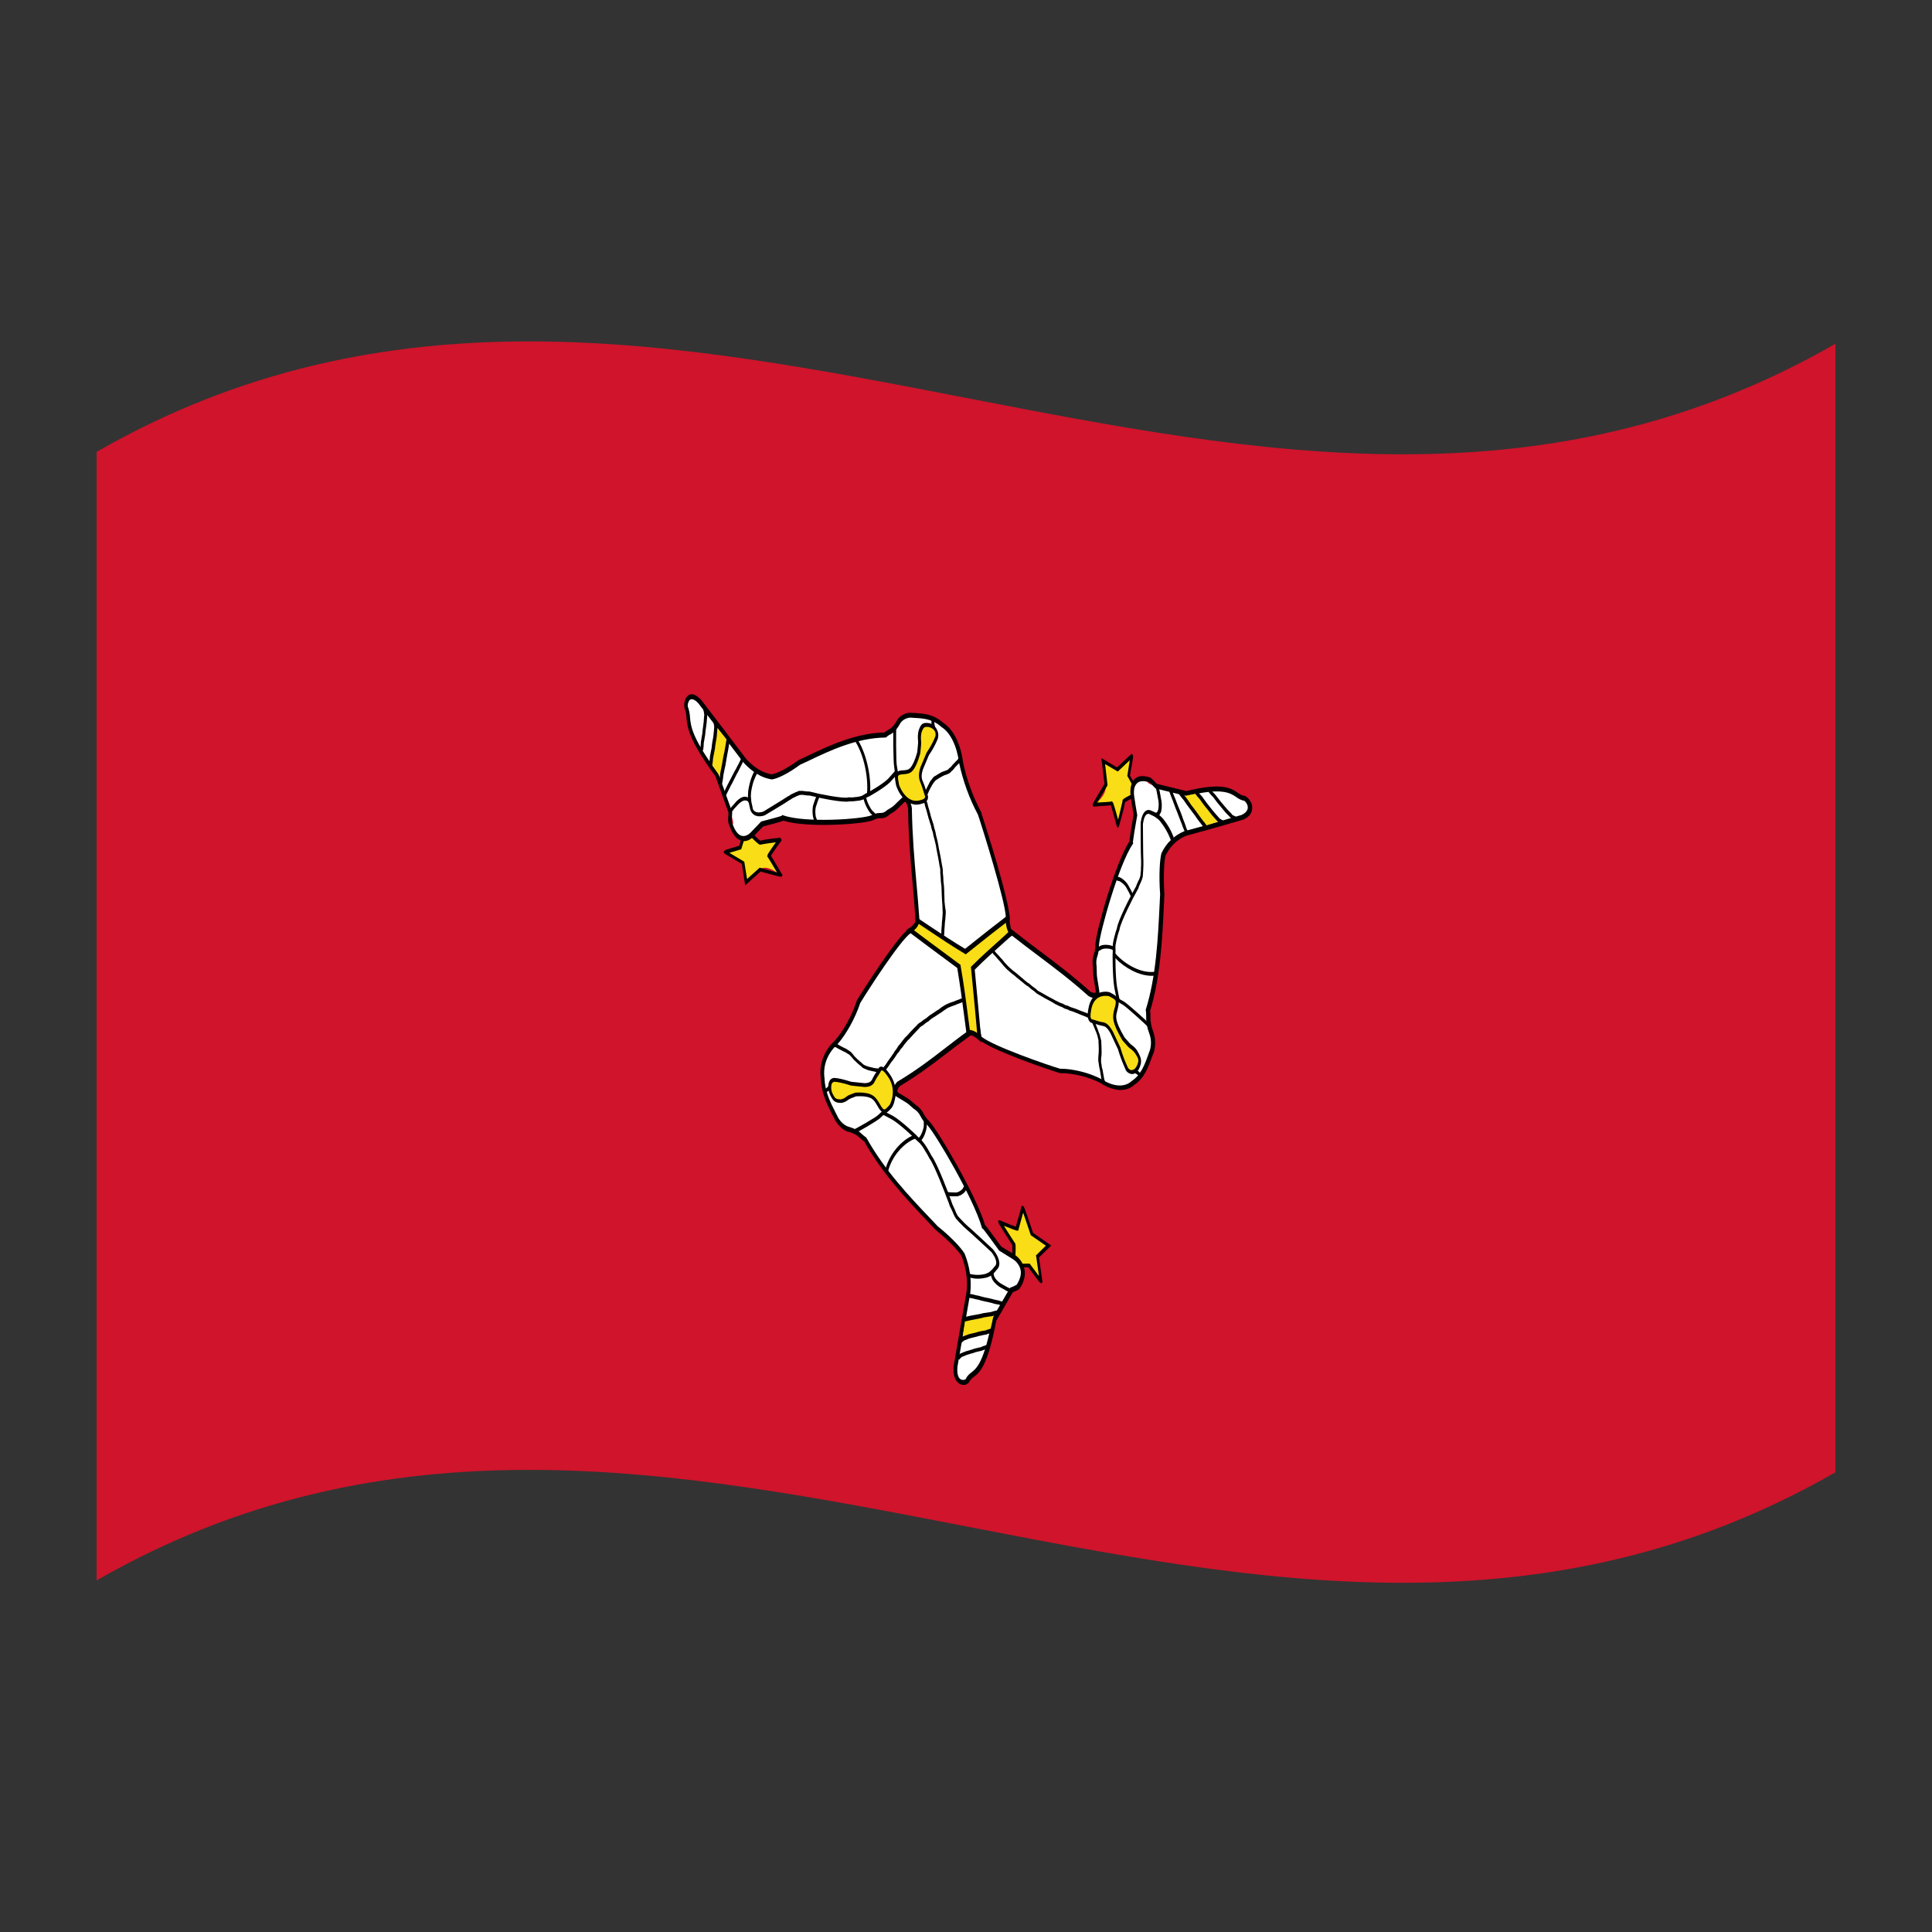 <?xml version="1.0" encoding="utf-8"?>
<!-- Generator: Adobe Illustrator 24.2.0, SVG Export Plug-In . SVG Version: 6.00 Build 0)  -->
<svg version="1.1" id="Layer_1" xmlns="http://www.w3.org/2000/svg" xmlns:xlink="http://www.w3.org/1999/xlink" x="0px" y="0px"
	 viewBox="0 0 1260 1260" style="enable-background:new 0 0 1260 1260;" xml:space="preserve">
<rect x="0" y="0" width="1260" height="1260" fill="#333333" stroke="none"/>
<style type="text/css">
	.st0{fill:#CF142B;}
	.st1{fill:#F9DD16;}
	.st2{fill:#FFFFFF;}
</style>
<g>
	<path class="st0" d="M63,294.7v736c378-217.1,756,146.6,1134-70.5v-736C819,441.3,441,77.7,63,294.7z"/>
	<path class="st1" d="M501.6,558.1c-0.3-0.3,6.8-10.2,6.9-10.4s-12.9,1.7-13,1.9c-0.1,0.2-5.1-4.4-5.5-5.1l0,0
		c-0.5,0.1-4.4-1.4-4.4-1.4l-3,9.6c0,0-9.9,2.9-9.8,3c0.1,0.1,11.6,6.9,11.6,7c0.7,4.2,1.4,8.4,2,12.6c3-2.7,6.1-5.5,9.1-8.2
		c4.5-4.1,13.7,3.7,13.6,3.6C509.1,570.7,501.9,558.4,501.6,558.1z"/>
	<path d="M507.2,565.4c-2.6-4.4-3.8-6.4-4.4-7.3c1-1.7,4.1-6.1,5.4-7.9c0.5-0.6,0.9-1.2,1.3-1.8l0.2-0.6c-0.2-0.4-0.4-0.9-0.6-1.3
		l-0.5-0.1c-0.1,0-9.6,0.9-12.8,1.9c-0.8-0.6-4.4-4-4.9-4.6l-0.3-0.6l-0.6,0.1c-1.4-0.3-2.7-0.8-4-1.3l-0.8-0.3
		c-1,3.3-2.1,6.7-3.1,10c-9.9,2.9-9.9,2.9-10,3.9l-0.1,0.8l0.6,0.4c0.1,0.1,0.2,0.2,11.2,6.7l2.2,14l10-9c7.8,2.1,11.3,3.1,12.8,3.3
		l0,0l0,0c1.2,0.2,1.2-0.1,1.3-0.5l0.2-0.9l-0.6-0.5C509.5,569.3,508.3,567.3,507.2,565.4z M495.8,566l-0.4-0.1
		c-2.7,2.4-5.5,4.9-8.2,7.4c-0.6-3.8-1.2-7.6-1.8-11.3l-0.5-0.3c-2.9-1.7-6.7-4-9.2-5.5c2.1-0.6,5.2-1.6,7.3-2.2l0.4-0.1
		c0.9-3.1,1.9-6.2,2.8-9.2c1.1,0.5,2.3,0.8,3.5,1.1c1.3,1.3,5.1,5.1,5.9,5.1h0.5l0-0.1c1.4-0.3,6.7-1.1,9.9-1.5
		c-5.6,8-5.6,8.2-5.5,9l-0.1,0.5l0.4,0.3c0.4,0.5,3,4.9,4.7,7.8c0.5,0.9,1,1.6,1.3,2.2L495.8,566z"/>
	<path class="st2" d="M626.8,497.3c-1.4-11.1-5.9-20.5-12.2-24.6c-7.3-6.4-14.4-5.8-21.2-6.3c-3.5,0.3-6.5,2.3-7.8,5.2
		c-3.7,6.2-5.7,5.3-8.3,7.7c-21,0.3-40.9,10.9-56,18c-8,5.9-14.8,9-17.9,9.4c-8.5-1.3-14.7-7.4-17.7-10.6
		c-9.7-12.8-19.3-25.5-29-38.1c-8.4-9.1-10.4,2.4-8.8,4.3c2.8,8.2-3.3,12.1,19.7,43.1c2.9,8.1,5.8,16.2,8.7,24.4
		c4.4,12.2-0.5,6.3-0.1,6.6c4.2,13.6,10.9,11.3,14,8.1l6.8-7.1c0,0,13.5-3.5,13.7-3.9c14.5,5,51.9,2.4,58.1-0.2
		c5.6-3,5.9,0.5,10.7-3.7c4-2.7,1.8-0.4,9.3-7.8c2.3-2.1,4.1,2.4,4.5,5.3c0.4,27.5,3,45.5,4.9,73.2c10.6,9,21.1,18.1,31.7,27.1
		l27.3-28.6c0-10.4-15.8-60.5-18.4-68.2C633.4,520,629.3,508.8,626.8,497.3z"/>
	<path d="M640,529.9c-5.5-10.4-9.5-21.3-11.9-32.6c-1.5-12-6.4-21.7-12.8-25.8c-6.6-5.8-12.9-6.2-19-6.5c-1,0-1.9-0.1-3.1-0.2
		c-3.8,0.4-7.1,2.6-8.6,5.7c-2.3,3.8-3.8,4.7-5.4,5.6c-0.9,0.4-1.7,1-2.4,1.6c-18.6,0.4-36.2,8.6-50.4,15.4l-5.7,2.7
		c-7.8,5.7-14.4,8.8-17.4,9.2c-5.8-0.9-11.4-4.3-16.7-10.1c-9.7-12.8-19.4-25.6-29.1-38.2c-5.8-6.4-8.9-3.4-9.9-1.8
		c-1.5,2.3-1.8,6.3-0.7,8.2c0.5,1.6,0.7,3.2,0.8,4.9c0.6,6.2,1.3,14.4,18.9,38.2c2.8,7.9,5.6,15.8,8.5,23.7
		c-0.4,5.3-0.2,6.7,0.2,7.4c1.9,5.8,4.3,9.4,7.4,10.7c4.1,1.8,7.5-1.2,8.4-2.2c2.2-2.3,4.4-4.6,6.6-6.8c8.8-2.3,12-3.2,13.3-3.8
		c14.8,4.9,52.1,2.4,58.5-0.3c1.4-0.9,3.1-1.3,4.9-1.3c1.6,0,3.2,0,5.9-2.5c1-0.7,1.6-1,2.1-1.3c1.5-0.9,1.8-1.1,7.3-6.6
		c0.5-0.4,0.7-0.3,0.8-0.2c0.6,0.4,1.4,2.3,1.7,4.1c0.3,18.3,1.5,32.7,2.9,47.9c0.7,7.9,1.4,16,2,25.2c0,0.3,0,0.6,0.1,0.9
		c11,9.4,22,18.9,33,28.3c9.4-9.9,18.9-19.7,28.3-29.6v-0.7c0-11.1-16.2-62.1-18.5-68.9C640.1,530.1,640,530,640,529.9z
		 M629.8,625.5c-10.1-8.7-20.2-17.3-30.2-26c-0.6-8.9-1.3-16.8-2-24.4c-1.3-15.2-2.6-29.5-2.9-47.8c0-0.1,0-0.2,0-0.3
		c-0.3-2-1.3-5.7-3.3-7c-1-0.7-2.4-0.5-3.2,0.3c0,0,0,0-0.1,0.1c-5.5,5.4-5.6,5.5-6.9,6.3c-0.5,0.3-1.1,0.7-2.3,1.4
		c-2.3,2-3.4,2.1-4.9,2.1c-2,0-4,0.5-5.6,1.5c-6.2,2.6-43.1,5.1-57.4,0.1l-0.9-0.3c-0.1,0.2-0.2,0.4-0.2,0.5
		c-1.4,0.6-7.6,2.2-13.2,3.7l-0.3,0.1l-7,7.3c-0.7,0.7-3.3,3-6.3,1.8c-2.3-1-4.3-4-5.8-9l0-0.2c-0.1-0.9,0.1-3.5,0.2-5.7v-0.4
		c-3-8.3-5.9-16.5-8.9-24.8l-0.3-0.5c-17.1-23.1-17.8-30.8-18.3-36.5c-0.1-2.1-0.5-4.1-1.1-6.1l-0.1-0.3l-0.2-0.2
		c-0.3-1.5,0.1-3.1,1-4.5c1.8-1.9,4.7,0.6,6.1,2.3c9.7,12.6,19.4,25.4,29.1,38.2c6,6.5,12,10.1,18.4,11.1h0.3
		c3.2-0.4,10.2-3.5,18.2-9.5c1.8-0.8,3.6-1.7,5.6-2.6c14.1-6.8,31.7-15,50.1-15.2h0.4l0.3-0.3c0.7-0.6,1.4-1.2,2.3-1.6
		c1.7-0.9,3.6-2,6.2-6.4c1.2-2.6,3.8-4.4,6.9-4.7c1,0.1,2,0.1,2.9,0.2c5.7,0.3,11.7,0.6,17.7,6c5.8,3.7,10,12.4,11.4,23.3
		c2.5,11.7,6.6,23.1,12.3,33.8c3.3,9.8,17.6,55.7,18.2,66.7C647.3,607.2,638.6,616.4,629.8,625.5z"/>
	<path class="st1" d="M464.5,498.9c0,0.1,5,7.3,5,7.3s5.5-22.6,5.2-22.9c-2.2-2.8-4.5-5.6-6.7-8.4
		C466.8,482.9,465.6,490.9,464.5,498.9z"/>
	<path d="M467.2,470.1l-1.9,0.9c0.2,1.1,0.4,2.1,0.5,3.2c-0.1,0.5-0.1,1.3-0.2,2.3c-0.2,1.9-0.4,4.5-0.7,5.6c-0.4,2.1-0.7,4-0.8,5.7
		c-0.2,0.9-0.3,1.6-0.5,2.4c-0.2,1-0.3,1.9-0.6,3.1l0,0.3c-0.1,1.7-0.3,3.5-0.7,5.2l2.1,0.9c0.3-1.8,0.6-3.6,0.7-5.4
		c0.3-1.2,0.4-2.1,0.6-3.1c0.1-0.7,0.3-1.5,0.5-2.5c0.2-1.7,0.4-3.5,0.8-5.5c0.4-2,0.6-4,0.7-6c0.1-1,0.2-1.8,0.2-2.3v-0.2v-0.2
		C467.8,473,467.6,471.6,467.2,470.1z"/>
	<path d="M473.7,482.9c-0.4,2.3-1.2,7.7-1.7,9.3c-0.5,2.4-0.8,4.4-1.1,6.2c-0.2,1-0.4,1.8-0.5,2.6c-0.2,1.1-0.4,2.1-0.7,3.4l0,0.2
		c-0.2,1.9-0.5,3.8-0.9,5.7l2.1,1c0.4-1.8,0.7-3.8,0.9-6c0.3-1.3,0.5-2.3,0.7-3.4c0.2-0.8,0.3-1.6,0.6-2.7c0.3-1.9,0.6-3.9,1-6
		c0.4-1.7,1.3-7,1.7-9.6c0-0.3,0.1-0.6,0.1-0.9l-2.1-0.8L473.7,482.9z"/>
	<path d="M557.9,483.7c6.9,11.2,8.5,27.2,7.4,34.8l1.9,0.8c1.4-9.7-1.2-26.2-7.9-37L557.9,483.7z"/>
	<path d="M533.1,518.3c-0.2,0.2-0.4,0.5-0.6,0.8c-0.6,1.4-1.4,3.6-1.8,4.9c-1.3,3-0.8,8.7,0.1,10.6c0.2,0.5,0.3,1.1,0.4,1.6
		c0.1,0.4,0.2,1.2,0.9,1.4h0.1c0.5,0.1,0.7-0.3,0.9-0.7l0,0l0-0.1c0,0,0-0.1,0.1-0.1l0,0l-1-0.9l0.1-0.6c0.3,0.1,0.6,0.4,0.7,0.7
		c-0.1-0.7-0.3-1.4-0.5-2.1l-0.2-0.4c-0.5-0.8-1-5.6,0.1-8.1c0.4-1.4,1.2-3.5,1.7-4.8c0.1-0.1,0.1-0.2,0.2-0.3
		c0.2-0.2,0.4-0.5,0.6-0.8l-1.7-1.4C533.3,518.1,533.2,518.2,533.1,518.3z"/>
	<path d="M483.9,494.6c-0.4,0-0.5,0-0.8,0.6l0,0c-0.1,0.3-0.3,0.6-0.5,1.1c-0.3,0.8-0.7,1.5-1.1,2.2s-0.7,1.3-1,1.9
		c-0.3,0.6-0.6,1.3-1,1.9c-0.4,0.7-0.8,1.3-1.1,2c-0.4,0.7-0.8,1.5-1.2,2.3s-0.7,1.5-1.2,2.3c-0.4,0.8-0.7,1.3-1,2
		c-0.5,0.8-0.9,1.7-1.3,2.6l-0.6,1.1L473,515c-0.4,0.7-0.8,1.4-1.1,2.2l1.6,1.4c0.4-0.8,0.8-1.6,1.2-2.4c0.2-0.4,0.4-0.7,0.6-1.2
		l0,0c0,0,0,0,0,0c0.4-0.8,0.8-1.6,1.2-2.4c0.4-0.7,0.7-1.3,1.1-2s0.8-1.6,1.2-2.4c0.4-0.8,0.7-1.5,1.1-2.2c0.3-0.6,0.6-1.3,1-1.9
		c0.4-0.7,0.8-1.4,1.1-2.1c0.3-0.6,0.6-1.2,0.9-1.8c0.4-0.8,0.8-1.5,1.2-2.4c0.3-0.6,0.5-1.2,0.8-1.8c-0.2-0.4-0.4-0.9-0.6-1.3
		L483.9,494.6z M484.1,495.6l0.8,0.7L484.1,495.6z"/>
	<path d="M460.4,462.1l-1.7,0.9c0.3,1,0.5,2,0.6,3.1c0,0.5-0.1,1.2-0.2,2.1c-0.1,1.8-0.2,3.5-0.5,5.2c-0.3,2-0.5,3.8-0.6,5.3
		c-0.2,0.8-0.3,1.5-0.4,2.2c-0.1,0.9-0.3,1.8-0.5,2.8v0.3c-0.1,1.6-0.2,3.2-0.5,4.8l1.9,0.7c0.3-1.7,0.5-3.4,0.5-5.1
		c0.2-1.1,0.4-2,0.5-2.9c0.1-0.7,0.2-1.4,0.4-2.3c0.1-1.6,0.3-3.3,0.6-5.1c0.3-1.9,0.5-3.8,0.6-5.6c0.1-0.9,0.1-1.7,0.2-2.1v-0.1
		v-0.2C461,464.8,460.8,463.5,460.4,462.1z"/>
	<path d="M486.1,519.6c-0.2,0-0.4,0-0.5,0h-0.1h-0.1c-1.3,0.1-3.6,1.2-5.8,3.8c-0.7,0.9-1.5,1.8-2.3,2.6l-0.2,0.2
		c-0.2,0.5-0.6,0.9-1,1.2l-0.2,0.2l1.2,2l0.2-0.2c0.5-0.5,0.9-1,1.2-1.6c0.8-0.8,1.6-1.7,2.4-2.6c2-2.3,3.8-3.1,4.7-3.2
		c0.2,0,0.5,0.1,0.7,0.1c0.7,0,1.2,0,2.1,1.4l1.4-1.5C488.1,519.7,486.9,519.7,486.1,519.6z"/>
	<path d="M609.5,472.7c-0.1-0.9-0.2-1.5-0.2-1.8c0-0.3-0.1-1.3-0.8-1.6c-0.6-0.3-0.9,0.2-1.1,0.6l0,0l-0.1,0.2l-0.1,0.1l0,0l0.6,0.5
		l-0.4,0.1c0,0.8,0.1,1.6,0.3,2.3c0.2,0.7,0.3,1.3,0.4,1.9c0.2,0.8,0.3,1.6,0.6,2.5l1.7-0.6c-0.2-0.7-0.4-1.4-0.5-2.2
		C609.8,474,609.7,473.3,609.5,472.7z"/>
	<path d="M589.5,517.1l-0.5-0.9c-0.2-0.6-0.6-1.3-1-1.8c-0.3-0.3-0.5-0.7-0.6-1.2l-0.1-0.4c-0.3-0.6-0.4-1.2-0.6-1.9
		c-0.2-0.6-0.3-1.3-0.6-2c0-0.5-0.1-0.9-0.1-1.4c-0.1-0.7-0.2-1.3-0.2-2.2c-0.1-1.3-0.3-2.4-0.5-3.5c-0.1-0.8-0.2-1.5-0.4-2.4
		c-0.6-2.5-0.5-23-0.4-24.8l-0.9-0.3l-0.8-0.7c-0.5,1.1-0.2,23.9,0.3,26c0.1,0.8,0.2,1.6,0.3,2.4c0.2,1,0.3,2,0.4,3.1
		c0,0.8,0.1,1.6,0.2,2.4c0.1,0.5,0.1,1,0.1,1.5l0.1,0.5c0.2,0.6,0.4,1.2,0.5,1.8c0.2,0.8,0.4,1.6,0.7,2.3c0.2,0.8,0.6,1.6,1.1,2.3
		c0.3,0.3,0.5,0.7,0.6,1.1l0.8,1.4c0.7,1.1,1.5,2.4,2.1,3.2l1.2-1.6C590.9,519.4,590.1,518.1,589.5,517.1z"/>
	<path d="M569.1,528.9c-1.1-1-4-6.1-4.2-9.2l-1.9-0.2c0.2,3.9,3.5,9.9,5.2,11.4c0.6,0.5,1.2,1.1,1.7,1.6c0.4,0.5,0.9,1,1.4,1.4
		c0.2-0.7,0.4-1.5,0.6-2.2c-0.4-0.3-0.7-0.7-1-1C570.4,530.1,569.8,529.5,569.1,528.9z"/>
	<path d="M583.7,502.8c-0.1,0.1-0.5,0.6-1.3,1.5c-0.7,0.8-1.9,2.1-3.2,3.6c-3.6,3.6-13.4,9.2-14.5,9.6c-0.5,0.2-1,0.5-1.5,0.9
		c-0.6,0.4-1.2,0.7-1.9,0.9l-0.2,0c-0.9,0.3-1.8,0.4-2.7,0.5l-1,0.1c-1.2,0.2-2.4,0.2-3.7,0.1l-0.3,0c-3.1,1.2-21-2.6-22.2-3
		l-0.2-0.1c-1.1-0.2-2.1-0.4-3.1-0.7l-0.2,0h-0.2c-0.6,0-1.2,0-1.7-0.1c-0.4-0.1-0.8-0.1-1.1-0.1c-0.9-0.2-1.8-0.3-2.7-0.2
		c-0.3,0-0.6,0-0.9,0l-0.3,0.1c-0.4,0.2-0.8,0.4-1.2,0.5c-0.8,0.3-1.6,0.7-2.4,1.1c-0.8,0.3-1.5,0.7-2.2,1.2
		c-0.4,0.3-0.7,0.5-1.2,0.7l-0.2,0.1c-1,0.8-15,9.3-15.8,9.8c-1.3,0.5-4,1-5.6-0.2c-0.7-0.5-1.2-1.2-1.3-2c-0.1-0.8-0.3-1.6-0.5-2.4
		c-0.3-1-0.4-1.9-0.5-2.9c0-0.1,0-0.2,0-0.3c-0.2-1.3-0.3-2.6-0.1-3.9c0-0.3,0-0.7,0-0.8c1-6.6,2.6-9.7,3.4-11.3
		c0.2-0.4,0.3-0.6,0.4-0.9l0.6-1.4l-1.7-1.4c-0.2,0.5-0.4,1-0.6,1.4c-0.1,0.2-0.2,0.4-0.4,0.7c-0.8,1.6-2.5,5-3.6,12.3l0,1
		c-0.2,1.6-0.1,3.1,0.2,4.7c0.1,1.2,0.3,2.3,0.6,3.4c0.2,0.7,0.4,1.5,0.5,2.3c0.3,1.4,1.2,2.8,2.4,3.7c0.7,0.5,1.6,0.8,2.5,1
		c1.6,0.2,3.2,0,4.7-0.6c0.1-0.1,14.3-8.5,16.1-9.9c0.5-0.2,0.9-0.5,1.3-0.8c0.6-0.4,1.2-0.8,1.9-1l0.2-0.1c0.7-0.4,1.4-0.8,2.2-1
		c0.4-0.2,0.8-0.3,1.2-0.5c0.3,0,0.6,0,0.8,0c0.8-0.1,1.6,0,2.4,0.2c0.4,0,0.8,0.1,1.1,0.1c0.6,0.1,1.3,0.2,2,0.1
		c1,0.3,2.1,0.5,3.1,0.7c2,0.6,19,4.3,23,3.1c1.3,0.1,2.6,0,3.9-0.2l0.9-0.1c1-0.1,2-0.2,2.9-0.5c0.9-0.2,1.8-0.6,2.5-1.1
		c0.4-0.3,0.8-0.5,1.2-0.7c1.3-0.4,11.3-6.2,15.1-10c1.4-1.6,2.5-2.8,3.3-3.7c1.4-1.6,1.4-1.6,1.5-1.8l-1-0.8
		C584.1,503.4,583.9,503.1,583.7,502.8z"/>
	<path d="M626.5,494.3c-0.3-0.3-0.9-0.6-1.4,0.3c-0.1,0.2-0.3,0.5-0.7,1c-0.6,0.5-1.3,1.2-1.9,1.9c-0.3,0.4-0.7,0.7-1,1
		c-0.3,0.3-0.6,0.7-0.8,1c-0.3,0.5-0.8,1-1.3,1.3l-0.2,0.1l-0.2,0.2c-0.4,0.6-1.1,1.1-1.8,1.3c-0.2,0.1-0.4,0.2-0.5,0.2
		c-1.3,0.4-2.6,0.9-3.7,1.6c-0.8,0.4-1.6,0.9-2.3,1.4c-0.5,0.3-1.1,0.7-1.7,1l-0.3,0.3c-0.3,0.4-0.6,0.8-0.9,1.2
		c-0.7,0.8-1.3,1.6-1.7,2.5c-0.2,0.5-0.5,0.9-0.7,1.4c-0.5,0.9-1,1.9-1.5,3c-0.6,1.3-1.1,2.6-1.7,4l1.7,1.4l1.7-3.9
		c0.5-1.1,0.9-2,1.4-2.9c0.3-0.5,0.5-0.9,0.8-1.4c0.4-0.8,0.9-1.5,1.5-2.2c0.3-0.4,0.6-0.7,0.9-1.1c0.6-0.3,1.1-0.7,1.6-1
		c0.7-0.5,1.4-0.9,2.2-1.3c1.1-0.7,2.3-1.2,3.5-1.5c0.2-0.1,0.4-0.2,0.6-0.3c0.9-0.3,1.8-0.9,2.3-1.7c0.7-0.5,1.3-1.1,1.7-1.7
		c0.3-0.3,0.5-0.6,0.7-0.9c0.2-0.3,0.6-0.6,1-1c0.6-0.7,1.3-1.4,1.9-1.9l0.1-0.2c0.4-0.5,0.6-0.9,0.8-1.2l0,0v-0.1V496l-0.5-0.4
		l0.5,0.4C627.1,495.4,627,494.8,626.5,494.3z"/>
	<path d="M616,588c0-1.3-0.1-2.5-0.1-3.8c-0.1-1-0.1-2-0.1-3c0-2.1-0.2-4.2-0.5-6.3c0-1.9-0.2-3.9-0.4-5.8c0.1-1.4-0.1-2.8-0.4-4.2
		c0-0.1,0-0.2-0.1-0.3c-0.2-1.2-0.4-2.1-0.5-3c-0.2-0.9-0.3-2-0.6-3.4c-0.1-0.6-0.3-1.3-0.4-2c-0.2-1-0.4-2-0.6-2.9
		c-0.2-1.5-0.5-2.9-0.8-4.4c-0.2-0.7-0.3-1.4-0.5-2.2c-0.4-1.3-0.7-2.6-0.9-4c-0.1-0.4-0.2-0.7-0.3-1.1c-0.4-1.1-0.7-2.3-0.9-3.5
		l-0.1-0.4c-0.3-0.9-0.7-2.1-1.1-3.4l-0.4-1.2c-0.2-0.6-0.4-1.3-0.5-2c-0.2-0.9-0.5-1.8-0.7-2.5c-0.2-0.7-0.3-1.2-0.5-1.7
		c-0.3-1-0.6-2.1-0.8-3.2c0-0.1,0-0.2-0.1-0.4l-0.2-0.3c-0.2-0.3-0.3-0.6-0.4-0.9c-0.1-0.3-0.2-0.5-0.3-0.7l-1.6,1
		c0.1,0.1,0.1,0.3,0.2,0.4c0.1,0.5,0.3,0.9,0.6,1.4c0.2,1.2,0.5,2.2,0.9,3.3c0.2,0.5,0.3,1.1,0.5,1.7c0.2,0.7,0.4,1.5,0.6,2.3
		s0.4,1.5,0.6,2.2l0.4,1.2c0.4,1.3,0.7,2.5,1.1,3.5c0.2,1.3,0.6,2.7,1.1,4l0.2,0.6c0.2,1.5,0.5,2.9,1,4.3c0.1,0.6,0.3,1.3,0.5,2.1
		c0.4,1.3,0.6,2.7,0.8,4.1c0.2,1.1,0.4,2.1,0.6,3.1c0.1,0.8,0.3,1.4,0.4,2c0.2,1.3,0.4,2.3,0.6,3.3s0.3,1.9,0.5,3.1l0.1,0.3
		c0.3,1.1,0.4,2.3,0.3,3.4c0,0.1,0,0.1,0,0.2v0.2c0.2,1.9,0.4,3.9,0.4,5.8c0.3,2,0.5,4,0.5,6c0,1,0.1,2.1,0.1,3.1
		c0.1,1.2,0.1,2.5,0.2,3.9c0.2,1.8,0.3,3.5,0.3,5.3l0.1,1.8c-0.1,2.2-0.2,4.3-0.5,6.5c0,0.9-0.1,2-0.2,3.1s-0.2,2.5-0.2,3.7
		c-0.1,0.5-0.2,0.9-0.3,1.1c-0.3,0.7-0.1,1.4,0.5,2c0.1,0.1,0.2,0.1,0.4,0.2c0.4,0.1,0.7-0.3,0.8-0.6l0,0l0.1-0.1l0.1-0.1l0.1-0.3
		l-0.1-0.1c0.1-0.3,0.2-0.7,0.3-1.2v-0.3c0-1.1,0.1-2.4,0.2-3.7c0.1-1.3,0.2-2.3,0.2-3.1c0.3-2.2,0.5-4.5,0.6-6.8
		c0-0.6,0-1.2-0.1-1.8C616.3,591.5,616.2,589.7,616,588z"/>
	<path class="st1" d="M605,472.7c-3-0.3-3.8,0.6-5,4.2c-1,3.7-0.1,6.2-0.3,8.6c0,0-0.4,5.1-0.5,5.2c-0.1,0.1-2.3,9.1-5.5,11.6
		c-1.7,1.3-3,1-6.4,1.4c-3,0.7-3.1,1.8-1.8,8.3c0.1,0.6,5,13.6,14.6,11.1c0.1-0.1,4.7-0.4,4.3-3.9c-1.2-2.9-1.4-4.9-3-8.8
		c-0.8-1.8-1.9-4.2-0.1-9.4l3.9-9.4c0.1-0.1,4.2-6.3,5.8-10.7l0,0C612,477.1,609,473,605,472.7z"/>
	<path d="M605,471.5c-3.4-0.3-4.5,0.9-5.9,4.9c-0.5,2.1-0.6,4.2-0.4,6.4c0.1,0.8,0.1,1.7,0,2.5c-0.2,2.1-0.4,4.6-0.5,5
		c0,0,0,0.1,0,0.2c-1.5,5.5-3.4,9.5-5.1,10.8c-1.1,0.9-2.1,0.9-4.1,1.1c-0.6,0-1.2,0.1-2.1,0.2c-3.8,1-3.7,3.2-2.5,9.5
		c1,3.3,2.8,6.4,5.3,9c1.6,1.7,3.8,3,6.2,3.5c1.5,0.3,3,0.2,4.4-0.2l0.3-0.1c3.4-0.7,4.9-2.4,4.6-5l-0.1-0.4
		c-0.5-1.3-0.8-2.4-1.2-3.5c-0.4-1.4-0.9-3.1-1.9-5.4c-0.7-1.6-1.6-3.6-0.1-8.2c0,0,3.9-9.3,3.9-9.3l0.2-0.3
		c2.3-3.3,4.2-6.9,5.7-10.6v-0.1c0.5-1.9,0.3-3.9-0.7-5.7C609.8,473.3,607.5,471.6,605,471.5z M610,480.3c-1.4,3.5-3.2,6.9-5.4,10.1
		c-0.2,0.3-0.3,0.5-0.3,0.5l0,0c-0.3,0.6-1.1,2.5-4,9.5c-1.9,5.7-0.6,8.6,0.2,10.5c0.8,1.9,1.3,3.5,1.7,5c0.4,1.2,0.7,2.3,1.2,3.6
		c0,1.1-1.1,1.9-3.3,2.4c-0.1,0-0.3,0.1-0.4,0.1c-9,2.3-13.3-9.9-13.3-10c-1.3-6.3-1-6.4,1.1-6.9c0.7-0.1,1.4-0.1,2-0.2
		c2.1-0.2,3.3-0.3,4.8-1.4c2.7-2.1,4.8-8.3,5.8-11.9c0.1-0.2,0.1-0.3,0.6-5.6c0.1-1,0.1-2,0-3c-0.2-1.8-0.1-3.5,0.3-5.3
		c1.2-3.4,1.8-3.8,4.3-3.6c0.2,0,0.4,0,0.6,0.1c1.7,0.4,3.2,1.5,3.9,2.9C610.2,478,610.3,479.1,610,480.3L610,480.3z"/>
	<path class="st1" d="M738.1,493.1c-0.2,0.1-9.4,8.8-9.4,8.8c-3.1-1.8-6.2-3.6-9.3-5.5c0.6,5.1,1.2,10.2,1.8,15.3
		c0.9,7.6-7.9,13.3-7.8,13.2c0.2-0.1,11.2-0.7,11.5-0.9c0.3-0.2,4.1,14,4.2,14.3s4-15.6,3.9-15.9c-0.1-0.2,5-3,5.6-3.1l0,0
		c0.1-0.6,2.7-4.1,2.7-4.1l-5.2-9.2C736.1,505.9,738.2,493,738.1,493.1z"/>
	<path d="M738.6,492.2l-0.5-0.6l-0.5,0.4c-0.1,0-0.2,0.2-9.1,8.5l-10.2-6.1c0.7,5.6,1.3,11.2,2,16.8c-4.5,7.6-6.5,10.9-7.3,12.5l0,0
		l0,0c-0.6,1.2-0.4,1.4-0.2,1.8l0.5,0.8l0.5-0.3c0.5,0,2.4-0.2,4.1-0.3c3.9-0.2,5.7-0.4,6.6-0.5c0.7,2.1,2.4,8.4,3.1,10.9
		c0.2,0.9,0.4,1.7,0.7,2.6l0.5,1.1l0.8-0.5c0.1-0.1,3.5-11.9,4.1-16.1c1.6-1,3.3-1.9,5-2.8h0.5c0-0.2,0.1-0.5,0.1-0.7
		c0.7-1.3,1.6-2.5,2.5-3.7l0.5-0.7l-5.4-9.6C739.3,492.8,739.2,492.8,738.6,492.2z M740.1,514.9c-0.8,1-1.5,2.1-2.2,3.3
		c-1.4,0.6-5.4,2.6-5.7,3.5c-0.1,0.2-0.1,0.4-0.2,0.6l0.1,0.1c-0.4,1.7-1.9,8.3-2.9,12.2c-3.1-11.3-3.3-11.4-3.9-11.8l-0.3-0.3
		l-0.4,0.3c-0.5,0.1-4.4,0.4-7,0.5l-2,0.1c1.6-2.7,4.4-7.5,6.5-10.9l0.2-0.4l-1.6-13.8c2.8,1.6,5.5,3.3,8.3,4.9l0.4-0.4l7.4-7
		c-0.4,2.7-1.1,6.8-1.5,9.6c0,0.2-0.1,0.4-0.1,0.6L740.1,514.9z"/>
	<path class="st2" d="M810.9,520.5c-6.6-1.6-6.7-10.5-37-3c-6.6-1.6-13.2-3.2-19.8-4.8c-9.9-2.5-4-4.4-4.4-4.1
		c-10.8-3.5-11.9,5.4-11.1,10.9l2,12c0,0-3.1,17.5-2.8,18c-9.1,13.4-21.7,57.9-22.2,66.6c-0.1,8.2-2.5,6.5-1.5,14.6
		c0.3,6.3-0.4,2.3,1.7,15.5c0.6,4-3.1,3.3-5.2,1.9c-18.5-16.5-31.5-24.8-50.7-40c-10,6.4-19.9,12.8-29.9,19.2l8.9,49.4
		c6.9,6.6,46.2,19.9,52.3,21.7c7.7-0.1,18.5,2.4,26.8,6.7c7.9,5.2,15.8,5.8,20.9,1c7-4.5,9.2-13.1,12.1-20.7
		c1.1-4.1,0.9-8.3-0.6-12.3c-2.7-8-1.4-9.8-2.1-14.2c7.7-24.5,8.2-53.8,9.4-75.4c-0.8-12.7-0.2-22.4,0.8-26.2
		c4.2-9,10.8-12.3,14.2-13.8c12.4-3.4,24.9-6.9,37.3-10.6C819.7,528.8,812.9,519.8,810.9,520.5z"/>
	<path d="M810.8,518.9c-1.3-0.4-2.5-1.1-3.6-1.9c-4.3-3-10.3-6.8-33.4-1.1c-6.4-1.5-12.9-3.1-19.3-4.7c-3.4-3.6-4.4-4.3-5-4.3
		c-4.6-1.4-8-0.8-10.1,1.8c-2.8,3.5-2.2,9.2-2,10.9l1.9,11.7c-2,11.4-2.6,15.6-2.7,17.4c-9.1,13.9-21.7,58.1-22.2,67.2
		c0.1,2.2-0.3,4.3-1,6.4c-0.6,1.9-1.2,3.7-0.6,8.3c0.1,1.6,0.1,2.5,0.1,3.2c0,2.3,0.1,2.8,1.7,12.5c0.1,0.8-0.1,1-0.1,1
		c-0.5,0.5-2.1,0.2-3.4-0.6c-12.3-11-22.4-18.5-33-26.5c-5.5-4.1-11.2-8.4-17.6-13.5l-0.6-0.5c-10.4,6.7-20.8,13.4-31.1,20.1
		l9.2,51.2l0.5,0.4c7.3,6.9,47.7,20.5,52.9,22h0.1h0.2c8.1-0.1,18.6,2.5,26.2,6.5c3,2.1,6.4,3.5,10,4.2c4.7,0.8,8.9-0.3,12-3.2
		c6.3-4.1,8.9-11.2,11.4-18.1c0.4-1.1,0.8-2.2,1.3-3.4c1.2-4.4,1-9.1-0.6-13.4c-1.2-3.1-1.8-6.4-1.7-9.6c0-1.3,0-2.5-0.2-3.7
		c6.7-21.8,7.9-47.1,8.9-67.5c0.1-2.7,0.3-5.4,0.4-8.2c-0.8-12.4-0.2-21.8,0.7-25.4c4.4-9.1,11.3-12.1,13.4-13
		c12.5-3.4,25-6.9,37.4-10.6c6.7-3,6-8.1,5.4-10.2C815.1,521.3,812.6,518.7,810.8,518.9z M809.7,531.5c-12.5,3.7-25,7.3-37.4,10.6
		c-6.7,2.9-11.6,7.6-14.8,14.3l-0.1,0.3c-1,3.9-1.7,13.8-0.8,26.6c-0.1,2.6-0.3,5.2-0.4,8c-1,20.3-2.2,45.6-8.9,67l-0.1,0.4l0.1,0.5
		c0.2,1.2,0.2,2.4,0.2,3.6c-0.1,3.8,0.6,7.5,2,11.1c1.3,3.5,1.5,7.2,0.5,10.8c-0.4,1.1-0.8,2.2-1.2,3.3c-2.3,6.5-4.8,13.1-10.6,16.9
		c-4.6,4.4-12,4-19.8-1.1c-5.5-2.8-11.5-4.8-17.7-5.9c-3.1-0.6-6.3-0.9-9.4-0.9c-7.8-2.3-43.7-14.7-51.2-20.9
		c-2.9-15.8-5.7-31.7-8.6-47.5l28.5-18.4c6.2,4.9,11.7,9,17,13c10.6,8,20.7,15.5,32.9,26.4l0.2,0.1c1.4,0.9,4.3,2,5.9,0.5
		c0.5-0.5,1.3-1.6,0.9-4c-1.6-9.7-1.6-9.9-1.6-11.9c0-0.7,0-1.7-0.1-3.5c-0.5-4-0.1-5.2,0.4-6.9c0.8-2.4,1.2-4.9,1.1-7.4
		c0.6-8.8,13-52.6,21.9-65.8l0.5-0.8l-0.3-0.6c0.2-1.9,1.5-10.1,2.8-17.2l0.1-0.3c-0.7-4.1-1.4-8.2-2-12.4c-0.2-1.3-0.7-5.6,1.4-8.1
		c1.6-2,4.4-2.4,8.4-1.1h0.1c1.3,1.2,2.5,2.4,3.7,3.7c0.1,0.1,0.2,0.2,0.3,0.3c6.8,1.7,13.6,3.3,20.4,5l0.2-0.1
		c22.5-5.6,28-2,32,0.7c1.3,1,2.8,1.8,4.5,2.3l0.2,0.1l0.2-0.1c0.5,0,2.2,1.6,2.6,3.7C814.3,528.9,811.4,530.7,809.7,531.5z"/>
	<path class="st1" d="M772.6,519.1c0,0,12.8,19.7,13.1,19.5l8.4-2.7c-4.8-6-9.7-12.1-14.6-18.2C779.5,517.7,772.6,519.1,772.6,519.1
		z"/>
	<path d="M780.9,530.3c-1.4-1.9-2.6-3.6-3.7-4.9c-0.6-0.8-1.1-1.5-1.5-2.2c-0.6-0.9-1.2-1.7-2-2.9l-0.2-0.2
		c-1.2-1.4-2.4-2.9-3.4-4.4l-1.5,1.8c1.1,1.6,2.3,3.1,3.6,4.6c0.7,1.1,1.3,2,2,2.9c0.5,0.7,0.9,1.3,1.6,2.2c1.1,1.4,2.3,3,3.6,4.8
		c0.9,1.5,4.1,5.6,5.7,7.6l0.5,0.7l1.4-1.9l-0.5-0.7C785,535.9,781.8,531.7,780.9,530.3z"/>
	<path d="M794,532.2c-1.2-1.3-2.4-2.7-3.5-4.1c-1.3-1.7-2.4-3.1-3.4-4.3c-0.5-0.7-1-1.3-1.4-1.9c-0.6-0.8-1.1-1.5-1.8-2.5l-0.2-0.2
		c-1.2-1.2-2.2-2.5-3.2-3.8l-1.4,1.8c1,1.4,2.1,2.7,3.3,4c0.7,1,1.2,1.7,1.8,2.5c0.4,0.6,0.9,1.2,1.5,2c1,1.2,2.2,2.6,3.3,4.1
		c1.1,1.5,2.4,3,3.7,4.4c0.6,0.7,1.2,1.3,1.4,1.6l0.2,0.2c1,0.7,2,1.3,3.2,1.8c0.1-0.9,0.1-1.8,0.2-2.7c-0.8-0.4-1.6-0.8-2.3-1.3
		C795.1,533.4,794.6,532.9,794,532.2z"/>
	<path d="M726.8,621.1l-1.2,1.7c4.8,6.1,13.7,12,22,13.3c1.9,0.3,3.7,0.4,5.6,0.2c-0.1-0.8-0.3-1.6-0.4-2.5
		C742.7,635,731.5,627.1,726.8,621.1z"/>
	<path d="M738.9,583.2c-0.7-1.5-1.8-3.7-2.6-5c-1.5-3.3-5.4-6.3-7.1-6.3c-0.4-0.1-0.8-0.3-1.2-0.5c-0.3-0.1-0.9-0.5-1.3,0.2
		c-0.3,0.5-0.3,1.1,0,1.6l0,0l0.1,0.1c0,0.1,0.1,0.1,0.1,0.2l0,0l1-0.6l0.4,0.5c-0.1,0.3-0.4,0.4-0.7,0.4c0.5,0.3,1.1,0.5,1.6,0.7
		h0.2h0.1c0.7,0,4.1,2.2,5.4,5c0.8,1.4,1.9,3.5,2.5,4.9c0,0.1,0.1,0.3,0.1,0.4c0.1,0.4,0.2,0.8,0.3,1.1l1.6-1c0-0.1-0.1-0.3-0.1-0.4
		C739.1,583.9,739,583.5,738.9,583.2z"/>
	<path d="M772.8,537.3c-0.3-0.8-0.6-1.6-0.9-2.3c-0.3-0.7-0.6-1.5-0.8-2.3c-0.3-0.8-0.6-1.6-0.9-2.4c-0.3-0.9-0.7-1.8-1.1-2.7
		c-0.4-0.9-0.7-1.7-1.1-2.7c-0.3-0.8-0.6-1.6-0.9-2.3c-0.3-1-0.7-2-1.2-3c-0.2-0.4-0.3-0.8-0.5-1.3c-0.1-0.2-0.1-0.3-0.2-0.5
		c-0.3-0.8-0.5-1.5-1-2.5l-1.6,1l1.1,2.9c0.2,0.4,0.3,0.9,0.5,1.4l0,0l0,0c0.5,1,0.8,1.9,1.1,2.8c0.3,0.8,0.6,1.6,0.9,2.4
		c0.3,0.9,0.7,1.9,1.1,2.8c0.4,0.9,0.7,1.7,1,2.6c0.3,0.7,0.6,1.5,0.9,2.3c0.3,0.9,0.6,1.7,1,2.6c0.3,0.6,0.5,1.3,0.8,2.1
		c0.3,0.9,0.7,1.9,1.1,2.8c0.2,0.5,0.4,1,0.6,1.3l0,0l0,0c0,0,0,0,0,0l0,0l0,0l0.1,0.2c0.2,0.3,0.4,0.5,0.6,0.5c0.2,0,0.4,0,0.5-0.2
		l0.8-0.6l-1.1-2.4C773.4,539,773.1,538.2,772.8,537.3z"/>
	<path d="M802.2,529.7c-1.2-1.1-2.3-2.4-3.3-3.6c-1.2-1.5-2.3-2.8-3.2-3.8c-0.5-0.7-0.9-1.2-1.3-1.7c-0.5-0.7-1.1-1.3-1.7-2.2
		l-0.2-0.2c-1.1-1.1-2.1-2.2-3-3.4l-1.3,1.7c1,1.3,2,2.5,3.2,3.6c0.6,0.9,1.2,1.6,1.7,2.3c0.4,0.5,0.8,1,1.4,1.8
		c1,1.1,2,2.3,3.1,3.7c1.1,1.4,2.2,2.7,3.5,3.9c0.6,0.6,1.1,1.1,1.4,1.4l0.2,0.2c0.9,0.6,2,1.1,3.1,1.5c0-0.8,0.1-1.6,0.1-2.4
		c-0.8-0.3-1.6-0.7-2.3-1.1C803.3,530.8,802.8,530.3,802.2,529.7z"/>
	<path d="M756.3,515.9c0-0.1-0.1-0.2-0.1-0.3c-0.2-0.6-0.4-1.2-0.4-1.8v-0.3l-1.9,0.2l0,0.3c0.1,0.8,0.3,1.6,0.5,2.4
		c0.3,1.8,0.5,2.9,0.8,4.3c0.6,2.4,0.6,4.8,0.2,7.2c-0.1,0.2-0.2,0.5-0.3,0.8c-0.3,0.8-0.5,1.3-1.8,1.5c0.2,0.8,0.3,1.6,0.5,2.5
		c2.2-0.3,2.7-1.7,3.1-2.6c0.1-0.2,0.2-0.4,0.3-0.6l0.1-0.3c0.6-2.9,0.5-5.9-0.2-8.8C756.8,518.8,756.6,517.7,756.3,515.9z"/>
	<path d="M743.6,699.5c-0.1-0.1-0.1-0.2-0.2-0.3l-0.6,0.4c0-0.2,0.1-0.4,0.1-0.6c-0.5-0.4-1.1-0.8-1.7-1.1c-0.5-0.2-1-0.4-1.4-0.7
		c-0.6-0.3-1.2-0.6-1.9-0.8l-0.2,2.4c0.6,0.2,1.1,0.4,1.6,0.7c0.5,0.3,1,0.5,1.5,0.7c0.5,0.3,0.9,0.6,1.3,0.9
		c0.2,0.2,0.4,0.3,0.7,0.4c0.3,0,0.6-0.1,0.7-0.3C743.8,700.7,743.8,700.1,743.6,699.5L743.6,699.5z"/>
	<path d="M731,652.1c-0.7-0.4-1.5-0.9-2.2-1.4c-0.5-0.5-1.1-0.9-1.7-1.3c-0.3-0.2-0.7-0.5-1-0.7l-0.4-0.2c-0.5-0.1-1-0.3-1.4-0.5
		c-0.6-0.3-1.2-0.5-1.8-0.6c-0.6-0.3-1.3-0.3-2-0.1c-0.3,0.1-0.7,0.1-1,0.1l-0.1,0l-1,0.1c-1,0.1-2,0.2-2.9,0.4l0.6,2.4
		c0.9-0.2,1.8-0.3,2.7-0.4l0.8-0.1c0.5,0.1,1.1,0.1,1.6-0.1c0.4-0.1,0.7-0.2,1,0l0.2,0.1h0.2c0.5,0.1,1,0.2,1.5,0.5
		c0.5,0.2,1,0.4,1.5,0.6c0.3,0.3,0.7,0.5,1,0.7c0.5,0.3,1,0.7,1.5,1.1c0.8,0.6,1.6,1.1,2.5,1.6c0.5,0.3,1.1,0.6,1.8,1.1
		c1.9,0.9,15.6,13.5,16.7,14.7l0.6-0.9l-0.8,0.5l0.8-0.5l0.8-0.5c-0.6-1.2-15.9-14.8-17.5-15.5C732.2,652.7,731.6,652.4,731,652.1z"
		/>
	<path d="M717.5,616.9c-0.6,0.3-1.1,0.7-1.7,0.9c-0.5,0.2-1,0.5-1.4,0.8l1.2,2.1c0.3-0.2,0.7-0.4,1.1-0.6c0.7-0.3,1.3-0.6,1.9-1
		c1.1-0.6,5.6-0.9,7.7,0.8l0.9-2C724.3,615.7,719.1,615.9,717.5,616.9z"/>
	<path d="M765.2,545.4c-1.6-4.1-3.9-8-6.7-11.5l-0.6-0.6c-0.9-1-2-1.9-3.2-2.6c-0.8-0.6-1.6-1-2.5-1.4c-0.5-0.2-1.1-0.5-1.8-0.8
		c-1.1-0.5-2.5-0.3-3.4,0.5c-2.6,2.1-3.1,7.6-3.1,7.9c0,0.2,0,21.4,0.3,24.3c0,0.6,0,1.2,0,1.9c0,0.9,0,1.9-0.1,2.8c0,0,0,0.1,0,0.1
		v0.1c0,1,0,2.1-0.2,3.1c-0.1,0.6-0.1,1.2-0.1,1.7c-0.1,0.3-0.2,0.6-0.3,1c-0.2,0.9-0.6,1.8-1.1,2.6c-0.2,0.4-0.4,0.8-0.5,1.2
		c-0.4,0.7-0.7,1.4-0.9,2.2c-0.5,0.9-1.2,2.1-1.7,3.1c-1.2,1.9-10.2,19.1-10.9,24.5c-0.6,1.5-1,3.1-1.4,4.6
		c-0.1,0.4-0.2,0.7-0.3,1.1c-0.3,1.2-0.6,2.5-0.8,3.7c-0.2,1.2-0.3,2.4-0.2,3.6c0,0.7,0,1.4,0,1.9c-0.2,1.8-0.1,16.9,1,23.5
		c0.5,2.6,0.9,4.6,1.2,6.1c0.1,0.9,0.3,1.9,0.6,2.8l0.9-0.6l0.8-0.2c0-0.2-0.2-1-0.5-2.3c-0.3-1.5-0.7-3.5-1.2-6.1
		c-1.1-6.4-1.1-21.2-1-22.6c0.1-0.7,0-1.5,0-2.3c-0.1-0.9,0-1.9,0.1-2.8l0.1-0.3c0.2-1.2,0.4-2.3,0.7-3.4c0.1-0.4,0.2-0.8,0.3-1.2
		c0.3-1.5,0.8-2.9,1.3-4.3c0-0.1,0.1-0.3,0.1-0.4c0.4-4.3,9.7-22.5,10.5-23.6l0.1-0.2c0.5-0.9,1.2-2.3,1.7-3.1l0.1-0.3
		c0.2-0.7,0.4-1.3,0.7-1.9c0.2-0.4,0.4-0.8,0.5-1.1c0.5-1,0.9-2,1.2-3c0.1-0.3,0.2-0.7,0.3-1.1l0.1-0.4c0-0.5,0.1-1.1,0.1-1.7
		c0.1-1.1,0.2-2.3,0.2-3.4c0.1-1,0.1-2.1,0.1-3.1c0-0.6,0-1.2,0-1.7v-0.2v-0.2c-0.2-1.6-0.3-22.8-0.3-23.9c0.2-1.8,0.9-5.1,2.3-6.2
		c0.5-0.4,1.2-0.6,1.9-0.3c0.6,0.3,1.2,0.6,1.8,0.9c0.8,0.3,1.5,0.7,2.2,1.2l0.2,0.2c1,0.6,1.9,1.3,2.6,2.2c0.2,0.2,0.4,0.5,0.5,0.6
		c2.6,3.3,4.7,6.9,6.2,10.7c0.2,0.4,0.3,0.7,0.4,1l0.7,1.6l1.6-1.1c-0.2-0.5-0.5-1-0.7-1.6C765.5,546.1,765.4,545.8,765.2,545.4z"/>
	<path d="M720.1,703.6c-0.1-1-0.4-2.2-0.6-3.4c-0.1-0.6-0.2-1.2-0.3-1.8c-0.1-0.6-0.2-1.1-0.4-1.6c-0.2-0.7-0.4-1.5-0.4-2.3
		c0-0.1,0-0.2,0-0.3s-0.1-0.2-0.1-0.3c-0.2-1-0.3-1.9-0.2-2.9c0-0.3,0-0.6,0-0.8c0.3-1.7,0.4-3.5,0.3-5.3c0-1.3,0-2.4-0.1-3.5
		c0-0.8-0.1-1.6-0.1-2.6c0-0.2-0.1-0.3-0.1-0.5c-0.2-0.6-0.3-1.2-0.5-1.8c-0.2-1.2-0.6-2.4-1.1-3.5c-0.2-0.6-0.4-1.1-0.6-1.7
		c-0.4-1.1-0.9-2.3-1.4-3.6l-1.9-4.5l-1.6,1l2,4.4c0.5,1.2,1,2.3,1.4,3.4c0.2,0.6,0.4,1.1,0.7,1.7c0.4,1,0.7,2,0.9,3
		c0.1,0.6,0.3,1.1,0.4,1.7c0,0.9,0,1.7,0.1,2.5c0,1,0.1,2.1,0.1,3.4c0,1.7-0.1,3.3-0.3,5v0.8c-0.1,1.3,0,2.5,0.3,3.7
		c0.1,1,0.2,2,0.5,3c0.1,0.5,0.2,1,0.3,1.4s0.2,1.1,0.3,1.8c0.2,1.1,0.4,2.3,0.5,3.3l0.1,0.3c0.2,0.7,0.3,1.2,0.5,1.6l0,0
		c0,0.1,0.1,0.2,0.1,0.3l0,0c0.3,0.6,0.6,0.8,0.8,0.8c0.2,0,0.3,0,0.4-0.1c0.4-0.2,0.7-0.6,0.3-1.8
		C720.4,704.7,720.3,704.3,720.1,703.6z"/>
	<path d="M710.2,661.1c-0.4-0.1-0.7-0.2-1.1-0.2c-0.8-0.4-1.6-0.8-2.5-1c-0.4-0.1-0.8-0.3-1.3-0.5c-0.6-0.2-1.2-0.4-1.8-0.7
		c-0.6-0.2-1.1-0.5-1.7-0.7l-0.9-0.3c-0.9-0.3-1.8-0.6-2.7-0.9c-0.9-0.5-2-1-3-1.2l-0.5-0.1c-1-0.7-2.1-1.2-3.3-1.5
		c-0.4-0.2-1-0.5-1.6-0.8c-1.1-0.5-2.1-1-3-1.6c-0.8-0.4-1.6-0.8-2.3-1.2c-0.7-0.4-1.1-0.6-1.5-0.8c-0.9-0.5-1.7-1-2.4-1.4
		c-0.7-0.4-1.4-0.8-2.3-1.3l-0.2-0.1c-0.9-0.4-1.8-1-2.4-1.8l-0.3-0.2c-1.4-1-2.8-2-4-3.2c-1.5-0.9-2.9-2-4.2-3.2
		c-0.7-0.6-1.4-1.2-2.1-1.8c-0.7-0.6-1.7-1.4-2.6-2.2c-1.3-0.9-2.5-1.9-3.7-3l-1.2-1.1c-1.5-1.5-2.9-3.1-4.1-4.7
		c-0.6-0.6-1.3-1.3-2-2.2c-0.7-0.8-1.6-1.8-2.4-2.6c-0.3-0.5-0.5-0.8-0.6-1s-0.8-1.3-1.5-0.7c-0.4,0.5-0.5,1.1-0.2,1.6l0,0l0.1,0.2
		c0,0,0,0.1,0.1,0.1l0.1,0.3l0.1-0.1c0.2,0.3,0.4,0.6,0.7,1.1l0.2,0.2c0.8,0.7,1.6,1.7,2.3,2.6c0.8,0.9,1.5,1.7,2,2.2
		c1.3,1.7,2.7,3.3,4.3,4.9l1.3,1.1c1.2,1.1,2.4,2.1,3.7,3c0.8,0.8,1.7,1.5,2.6,2.2c0.7,0.6,1.4,1.2,2.1,1.7c1.3,1.2,2.8,2.4,4.4,3.3
		c1.2,1.2,2.6,2.2,4,3.2c0.8,0.9,1.8,1.6,3,2.2l0.2,0.1c0.9,0.5,1.5,0.9,2.2,1.3s1.5,0.9,2.5,1.4c0.5,0.2,0.9,0.5,1.5,0.8
		c0.7,0.4,1.5,0.8,2.2,1.2c1,0.7,2,1.3,3.2,1.8c0.5,0.2,1,0.5,1.6,0.8c1.1,0.3,2.1,0.8,3,1.4l0.8,0.3c1,0.2,1.9,0.6,2.7,1.1l0.3,0.1
		c0.9,0.2,1.8,0.5,2.7,0.9l1,0.4c0.5,0.2,1,0.4,1.5,0.6c0.6,0.3,1.3,0.5,1.9,0.8c0.5,0.2,0.9,0.3,1.3,0.5c0.8,0.3,1.7,0.6,2.4,1
		l0.3,0.2l0.3,0c0.3,0,0.5,0,0.7,0.1c0.2,0.1,0.4,0.1,0.6,0.1c0-0.8-0.1-1.6-0.1-2.5L710.2,661.1z"/>
	<path class="st1" d="M736,681.1c0,0-3.2-3.6-3.3-3.7c-0.1-0.2-5.2-8.2-5.7-13.4c-0.2-2.7,0.4-4.2,1.5-8.3c0.6-3.9,0-4.7-4.9-7.2
		c-0.4-0.3-10.9-2.7-12.8,10c0.1,0.2-1.5,5.7,1,7.3c2.4,0.5,3.8,1.4,7,2c1.4,0.2,3.5,0.4,6.3,5.6l4.8,10.3c0.1,0.2,2.6,8.7,5,13.2
		l0,0c2,3.5,6,2.6,7.6-1.8c1.3-3.3,1-4.7-0.9-8.4C739.5,683.3,737.5,682.8,736,681.1z"/>
	<path d="M738.3,681.7c-0.6-0.4-1.2-0.9-1.7-1.5c-1.4-1.5-2.9-3.2-3.2-3.6l-0.1-0.2c-3.1-5.2-5.1-9.7-5.3-12.5
		c-0.2-1.8,0.2-3,0.8-5.4c0.2-0.7,0.4-1.5,0.6-2.5c0.8-5-0.7-6.2-5.4-8.7c-0.6-0.4-4.4-1.2-8,0.6c-3.3,1.7-5.4,5.2-6.2,10.1
		c0,0.2,0,0.3-0.1,0.5c-0.8,4.3-0.2,7.1,1.7,8.4l0.3,0.1c1,0.2,1.9,0.5,2.8,0.8c1.4,0.5,2.8,0.9,4.3,1.2c1.3,0.2,3,0.4,5.5,5
		c3.4,7.3,4.4,9.5,4.8,10.2l0.1,0.4c1.3,4.4,3,8.8,4.9,13v0.1c0.6,1.3,1.9,2.3,3.5,2.7c0.2,0,0.4,0.1,0.6,0.1c2.1,0,4.1-1.8,5.1-4.5
		c1.5-3.8,1.1-5.7-1.1-9.8C741.3,684.3,739.9,682.9,738.3,681.7z M741.7,694.5c-0.8,2-2.2,3.4-3.7,3.4c-0.7,0-1.6-0.3-2.4-1.6
		c-1.9-4-3.5-8.2-4.7-12.4c-0.1-0.4-0.2-0.7-0.2-0.7s-4.8-10.3-4.9-10.4c-3.1-5.7-5.5-6-7.1-6.2c-1.4-0.3-2.7-0.6-4-1.1
		c-0.9-0.3-1.9-0.6-2.8-0.8c-0.8-0.7-0.9-2.4-0.4-5.2c0-0.2,0.1-0.4,0.1-0.6c1.8-11.8,11.6-9.2,11.7-9.2c4.7,2.4,4.6,2.7,4.2,5.6
		c-0.2,0.9-0.4,1.7-0.6,2.4c-0.7,2.1-1,4.2-0.9,6.4c0.4,4.5,3.8,10.6,5.8,14c0.1,0.3,0.2,0.4,3.5,4.1c0.6,0.7,1.3,1.3,2,1.8
		c1.4,1,2.6,2.2,3.4,3.6C742.7,690.7,742.8,691.7,741.7,694.5L741.7,694.5z"/>
	<path class="st1" d="M673,804.8c0,0-5.8-17.3-5.8-17.1s-3.8,13.1-3.8,13.6c0,0.5-11-4.1-11.2-4.2c-0.2,0,8.9,14.4,9.1,14.4
		c0.1,2.8,0.1,5.5-0.1,8.3c0.7,1.8,1.2,3.7,1.7,5.6l8.2-0.1c0,0,7.8,10.5,7.8,10.3c0-0.2-2.2-16.1-2.2-16.1l7.2-7.1
		C680.3,809.8,676.7,807.3,673,804.8z"/>
	<path d="M673.7,804c-3.3-9.9-4.8-14.2-5.6-16.1l0,0l0,0c-0.6-1.4-0.8-1.4-1.2-1.4l-0.8,0.1c0,0.3,0,0.5,0,0.8
		c-0.2,0.6-0.8,2.8-1.4,4.8c-1.3,4.6-2,6.8-2.2,7.8c-1.7-0.5-6.6-2.5-8.5-3.3c-0.6-0.3-1.3-0.6-2-0.8l-0.9-0.1c0,0.4,0,0.8,0,1.2
		c0,0.6,0,0.7,4.7,8.1c2.6,4.1,3.8,6,4.4,6.9c0.1,1.4,0,6.5-0.1,7.3l-0.2,0.6l0.4,0.6c0.2,0.5,1,3,1.5,5.1c0.1,0.3,0.2,0.7,0.3,1
		l8.5-0.1c6.4,8.6,7.6,10.2,8.2,10.3c0.1,0,0.2,0,0.4-0.1l0.6-0.2v-0.8c0-0.1,0-0.3-2.2-15.6l8-7.8L673.7,804z M675.8,819.5
		c0.6,4,1.3,9.4,1.8,12.7c-1.7-2.2-4.1-5.4-5.8-7.7l-0.3-0.4l-7.9,0.1c-0.4-1.5-0.8-3-1.4-4.5c0.1-2,0.4-7.8-0.1-8.7
		c-0.1-0.2-0.2-0.4-0.3-0.6h-0.1c-1-1.5-4.8-7.4-7-11c8.8,3.6,8.9,3.4,9.3,3l0.3-0.1v-0.6c0.1-0.6,1.5-5.3,2.3-8.4
		c0.3-1,0.5-1.8,0.7-2.4c1.2,3.5,3.3,9.7,4.8,14.2l0.2,0.5l9.8,6.8l-6.5,6.4C675.7,819,675.7,819.2,675.8,819.5z"/>
	<path class="st2" d="M661.1,819.6l-8.8-5.3c0,0-10.5-14.5-10.9-14.5c-5.4-18.8-30.3-61-35.9-67.1c-5.5-5.3-3.4-7-9.2-11
		c-4.3-3.6-1.4-2-11-7.7c-2.8-1.8-1-5.6,0.7-7.2c18.1-10.7,28.5-20.4,45.7-32.9l-1.8-46.4c-12.1-6.9-24.2-13.9-36.3-20.8
		c-6.9,3.8-30.5,40.7-33.9,46.6c-2.8,8.8-8.6,19.8-14.6,26.5c-6.7,6.2-10,14.7-8.8,23.3c0.3,10.7,5.2,18.6,9.1,26.6
		c2.3,3.7,5.3,6.3,8.4,6.9c6.4,1.9,7.1,4.5,10.3,6.5c13.3,23.9,32.7,42.9,46.6,57.8c8.8,7.1,15,13.8,17.2,17.4
		c3.1,7.9,4.3,16.3,3.5,24.6c-2.8,16-5.6,32-8.3,48.1c-1.2,13.2,7.6,11.4,8,8.8c3.8-6.3,10-0.7,17.3-39.2l11.1-19.2
		c0,0,4.5-1.8,4.5-2.4C670.6,829,665.1,822.1,661.1,819.6z"/>
	<path d="M661.5,818.1L653,813c-6.8-9.4-9.4-12.8-10.6-14.1c-5.7-19.1-30.4-61.2-36.2-67.5c-1.6-1.5-2.9-3.2-3.9-5.1
		c-1.1-2.4-3-4.4-5.3-5.9c-1.1-0.9-1.7-1.5-2.2-1.9c-1.6-1.4-1.9-1.7-9-5.9c-0.3-0.2-0.6-0.5-0.6-0.8c0.1-1.3,0.7-2.6,1.7-3.5
		c12-7.2,20.8-13.9,30.2-21.1c4.8-3.7,9.8-7.5,15.6-11.7l0.6-0.4l-1.9-48.4c-12.5-7.2-25.1-14.4-37.6-21.6l-0.5,0.2
		c-7.3,4-31.4,42-34.4,47l-0.1,0.3c-3,9.3-8.7,19.8-14.3,26c-7.1,6.5-10.4,15.5-9.2,24.5c0.3,9.7,4,17,7.6,24.1
		c0.6,1.1,1.2,2.2,1.8,3.5c2.6,4.2,5.9,6.9,9.2,7.6c2.8,0.7,5.2,2.1,7.1,4c0.8,0.8,1.6,1.5,2.6,2.1c11.9,21.1,28.3,38.4,41.5,52.3
		l5.3,5.6c8.6,6.9,14.6,13.5,16.7,16.8c2.9,7.4,4.1,15.3,3.3,23.2c-2.8,16.1-5.6,32.2-8.4,48.2c-0.9,9.2,2.9,11.7,4.5,12.3
		c0.3,0.1,0.6,0.2,0.9,0.3c2.1,0.5,4.3-0.6,5-2.4c0.7-1.1,1.7-2,2.8-2.8c3.8-2.9,8.9-7,14.5-36.4l10.8-18.7c3.7-1.5,4.6-2.2,4.8-3
		c2.8-4.3,3.7-8.6,2.7-12.6C667.1,823.5,664.8,820.3,661.5,818.1z M663.1,837.8l-0.1,0.1c-1.2,0.7-2.5,1.3-3.9,1.8l-0.3,0.1
		l-11.4,19.6c-0.1,0.2-0.1,0.3-0.2,0.5c-5.4,28.6-10.2,32.4-13.6,35.1c-1.4,1-2.6,2.2-3.4,3.6l-0.1,0.2v0.3c-0.9,1-2.4,1.1-3.6,0.4
		c-2.3-1.3-2.3-5.7-2.1-8.1c2.8-16.1,5.6-32.2,8.4-48.2c0.9-8.7-0.4-17.4-3.7-25.6l-0.2-0.3c-2.2-3.6-8.5-10.5-17.4-17.6
		c-1.6-1.8-3.4-3.6-5.1-5.4c-13.2-13.9-29.5-31.1-41.2-52l-0.2-0.4l-0.3-0.2c-0.9-0.6-1.7-1.3-2.5-2c-2.2-2.2-5-3.8-8.2-4.7
		c-2.7-0.6-5.4-2.8-7.4-6.1c-0.6-1.1-1.1-2.3-1.7-3.4c-3.4-6.7-6.9-13.5-7.2-22.5c-1.1-8.1,2-16.1,8.4-21.9
		c5.8-6.5,11.7-17.2,14.9-26.9c4.5-7.5,26.1-41.1,33.1-45.8c11.6,6.7,23.3,13.3,34.9,20c0.6,14.8,1.2,29.6,1.7,44.4
		c-5.6,4-10.4,7.8-15.1,11.4c-9.3,7.2-18.1,13.9-30.1,21.1l-0.2,0.1c-1.8,1.7-2.8,4.1-2.6,6.5c0.2,1.4,1,2.7,2.3,3.5
		c7.1,4.2,7.2,4.4,8.5,5.6c0.5,0.5,1.1,1,2.4,2.1c2,1.2,3.5,2.9,4.4,4.8c1.1,2.2,2.6,4.2,4.5,5.9c5.7,6.1,30.1,47.9,35.4,66.3
		l0.3,1.1l0.5,0.1c1.2,1.4,6.1,8,10.4,14l0.2,0.3l9,5.6c2.5,1.6,4.2,4,4.9,6.6C666.3,830.7,665.4,834.1,663.1,837.8L663.1,837.8z"/>
	<path class="st1" d="M627.9,871.5l18.1-4.7c0.1,0,1.9-8.6,1.9-8.6s-18.3,1.9-18.4,2.4L627.9,871.5z"/>
	<path d="M642.5,867.7c-0.9,0.1-1.7,0.3-2.4,0.4c-0.6,0.1-1.1,0.2-1.9,0.4c-1.3,0.5-2.7,0.8-4.1,1.1c-1.6,0.3-3.1,0.8-4.5,1.4
		c-0.7,0.3-1.3,0.5-1.7,0.6l-0.2,0.1c-1,0.7-1.8,1.5-2.5,2.4l1.7,1.9c0.5-0.7,1.2-1.2,1.9-1.8c0.4-0.1,1-0.3,1.7-0.6
		c1.3-0.6,2.7-1,4.1-1.3c1.4-0.3,2.9-0.7,4.2-1.1c0.7-0.1,1.3-0.2,1.9-0.4c0.7-0.2,1.5-0.3,2.4-0.4l0.2-0.1c1.2-0.5,2.5-0.9,3.8-1.1
		c-0.2-0.9-0.4-1.8-0.6-2.8C645.1,866.8,643.8,867.2,642.5,867.7z"/>
	<path d="M646.1,855.7c-1,0.1-1.9,0.3-2.7,0.4c-0.6,0.1-1.3,0.2-2.1,0.3c-1.5,0.4-3.1,0.8-4.6,1c-2.5,0.4-5,0.9-7.4,1.5l-0.6,0.2
		l0.7,2.8l0.6-0.2c2.4-0.6,4.8-1.1,7.2-1.5c1.6-0.3,3.2-0.6,4.8-1.1c0.8-0.1,1.4-0.2,2.1-0.3c0.8-0.1,1.6-0.3,2.7-0.4l0.2,0
		c1.4-0.5,2.9-0.9,4.3-1.1c-0.2-0.9-0.4-1.8-0.6-2.8C649,854.9,647.5,855.2,646.1,855.7z"/>
	<path d="M577.4,762.7l1.8,1.1c3.2-12.2,12.8-19.9,18.6-21.5l-0.6-2.4C589.9,741.9,580.5,751,577.4,762.7z"/>
	<path d="M630,772.5L630,772.5h-0.1h-0.2l0.1,1.5l-0.5,0.2c-0.1-0.3-0.1-0.7,0-1.1c-0.4,0.4-0.8,0.9-1.1,1.4l-0.1,0.3
		c-0.2,0.8-3.1,3.3-5.4,2.9c-1.4,0-2.8-0.1-4.2-0.2c-0.1,0-0.2-0.1-0.3-0.2c-0.3-0.2-0.6-0.3-0.9-0.3l0.1,2.5c0.1,0,0.2,0.1,0.3,0.2
		c0.2,0.1,0.5,0.3,0.8,0.3h0.1c1.4,0.2,2.9,0.3,4.4,0.2c2.8,0.4,6.3-2.2,7-4.1c0.2-0.4,0.5-0.7,0.8-1c0.4-0.4,0.6-1,0.4-1.6
		C631,772.9,630.5,772.5,630,772.5z"/>
	<path d="M651.4,848.2c-0.4-0.1-0.7-0.2-1.2-0.3l0,0c-0.8-0.1-1.6-0.3-2.3-0.5c-0.7-0.2-1.3-0.4-2-0.5c-0.8-0.2-1.5-0.4-2.3-0.5
		c-0.7-0.1-1.5-0.3-2.2-0.5c-0.6-0.1-1.3-0.3-1.9-0.5c-0.7-0.2-1.4-0.4-2.1-0.5c-0.6-0.1-1.1-0.2-1.7-0.4c-0.8-0.2-1.5-0.4-2.3-0.5
		l-0.8-0.1c-0.1,0-0.2,0-0.3,0l0,0h-0.3v0.1c-0.4,0.1-0.7,0.3-0.7,1.1l0.1,1.2l0.7,0.1l0,0l1.3,0.2c0.7,0.1,1.4,0.3,2.1,0.5
		c0.6,0.2,1.2,0.3,1.9,0.4c0.6,0.1,1.3,0.3,1.9,0.5c0.6,0.2,1.3,0.4,2,0.5c0.7,0.2,1.5,0.4,2.2,0.5c0.8,0.1,1.5,0.3,2.2,0.5
		c0.7,0.1,1.3,0.3,1.9,0.5c0.8,0.3,1.7,0.5,2.5,0.6l1.1,0.2l0.4,0.1c0.5,0.1,1,0.3,1.4,0.4l0.6,0.1c0-0.8,0-1.6,0-2.5L651.4,848.2z"
		/>
	<path d="M639.7,878.6c-0.9,0.1-1.5,0.3-2.2,0.5c-0.5,0.1-1,0.2-1.8,0.4c-1.2,0.5-2.5,0.8-3.7,1.2c-1.4,0.3-2.8,0.8-4.1,1.4
		c-0.7,0.3-1.2,0.5-1.5,0.6l-0.2,0.1c-0.9,0.7-1.7,1.5-2.3,2.4l1.6,1.6c0.5-0.7,1.1-1.3,1.7-1.8c0.3-0.1,0.9-0.4,1.5-0.6
		c1.2-0.6,2.5-1,3.8-1.4c1.3-0.3,2.6-0.7,3.9-1.2c0.6-0.1,1.2-0.3,1.7-0.4c0.7-0.2,1.4-0.3,2.2-0.5l0.2-0.1c1.1-0.5,2.3-0.9,3.5-1.2
		c-0.2-0.8-0.4-1.6-0.6-2.4C642.1,877.6,640.8,878,639.7,878.6z"/>
	<path d="M657,839.5c-1-0.6-2.1-1.2-3.2-1.8c-2-1-3.7-2.5-4.9-4.3c-0.1-0.3-0.2-0.6-0.4-0.8c-0.5-0.9-0.6-2-0.3-3l-1.8-1
		c-0.5,1.7-0.3,3.5,0.5,5.1c0.1,0.2,0.2,0.4,0.3,0.7c0,0.1,0.1,0.2,0.1,0.3c1.4,2.2,3.5,4.1,6,5.4c1.1,0.5,2.1,1.1,3.1,1.8l0.3,0.1
		c0.5,0.1,1,0.4,1.4,0.7l0.3,0.2l0.6-2.2l-0.2-0.2C658.3,840,657.6,839.7,657,839.5z"/>
	<path d="M540.7,707.8c-0.4,0.4-0.7,0.8-1,1.2c-0.3,0.3-0.7,0.6-1.1,0.9c-0.5,0.4-0.8,1-0.6,1.5c0.1,0.5,0.5,0.9,1.1,1l0,0h0.2h0.1
		v-0.9l0.3,0.5c0.5-0.4,1-0.8,1.4-1.2c0.3-0.4,0.6-0.8,1-1.2c0.5-0.5,0.9-1.1,1.3-1.7l-1.6-1.7C541.5,706.8,541.1,707.3,540.7,707.8
		z"/>
	<path d="M581.8,715.1c-0.1,0.3-0.2,0.6-0.3,1c-0.3,0.6-0.5,1.2-0.6,1.9c0,0.4-0.1,0.8-0.4,1.1c-0.1,0.1-0.1,0.2-0.2,0.3
		c-0.2,0.5-0.5,1-0.9,1.4c-0.4,0.4-0.7,0.9-1,1.4c-0.3,0.2-0.6,0.4-0.8,0.7c-0.4,0.4-0.9,0.7-1.3,1c-0.7,0.6-1.4,1.2-2,1.8
		c-0.4,0.4-0.8,0.8-1.4,1.3c-1.3,1.6-15.1,9.3-16.3,9.8c0.1,0.4,0.2,0.8,0.4,1.2l-0.1-1.2l0.1,1.2c0,0.4,0,0.8,0,1.2
		c1.1,0.1,16.1-8.8,17.2-10.2c0.5-0.4,0.9-0.9,1.4-1.3c0.6-0.6,1.2-1.1,1.8-1.7c0.5-0.3,1-0.7,1.5-1.1c0.3-0.2,0.6-0.5,0.9-0.7
		l0.3-0.3c0.3-0.5,0.6-0.9,0.9-1.3c0.4-0.5,0.8-1.1,1.1-1.7c0.5-0.6,0.8-1.4,0.8-2.2c0-0.4,0.1-0.8,0.3-1.2l0.4-1.4
		c0.3-1.2,0.7-2.6,0.8-3.6l-1.9-0.8C582.5,712.6,582.1,714,581.8,715.1z"/>
	<path d="M602.5,729.7c0,0.2,0,1,0,1.5c0,0.9-0.1,1.9,0,2.8c0,1.6-1.6,6.9-3.5,8.2l1,2.3c2.5-1.7,4.4-7.7,4.4-10.2
		c0-0.8,0-1.7,0-2.6c0.1-0.7,0.1-1.5,0-2.2L602.5,729.7z"/>
	<path d="M647.5,814.7c-0.1-0.1-14.3-13.4-16.3-15c-0.4-0.4-0.8-0.8-1.3-1.2c-0.7-0.6-1.3-1.2-1.9-1.9l-0.2-0.2
		c-0.7-0.7-1.4-1.4-2-2.1c-0.4-0.4-0.7-0.9-1.1-1.2l-0.5-0.9c-0.5-0.9-1-1.9-1.3-2.9c-0.2-0.5-0.4-0.9-0.6-1.3
		c-0.3-0.8-0.7-1.6-1.1-2.4c-0.4-1.2-1-2.7-1.4-3.9c-0.8-2.5-8.8-23.6-12.2-27.8c-0.8-1.5-1.6-3-2.5-4.5c-0.2-0.3-0.4-0.7-0.6-1
		c-0.7-1.1-1.4-2.2-2.2-3.2c-0.6-0.9-1.4-1.8-2.3-2.5c-0.4-0.4-0.9-0.8-1.3-1.2c-1.1-1.4-11.2-10.7-16.1-13.6l-4.6-2.4
		c-1.9-1-1.9-1-2.1-1c0,0.5,0,1,0,1.4l-0.2,1c0.2,0.1,0.7,0.4,1.7,0.9l4.5,2.4c4.7,2.7,14.6,12,15.5,13.1c0.5,0.5,1,1,1.5,1.4
		c0.7,0.5,1.3,1.2,1.8,1.9l0.2,0.2c0.7,0.9,1.4,1.9,2,3l0.7,1.2c0.9,1.4,1.7,2.8,2.4,4.2l0.2,0.4c2.8,3.2,11.2,25.2,11.7,26.8
		l0.1,0.2c0.5,1.1,1.1,2.8,1.4,3.9l0.2,0.4c0.4,0.7,0.7,1.3,1,2c0.2,0.5,0.4,0.9,0.6,1.3c0.4,1.1,0.9,2.2,1.5,3.3
		c0.2,0.3,0.4,0.7,0.6,1l0.3,0.4c0.3,0.3,0.7,0.8,1.1,1.2c0.7,0.8,1.4,1.6,2.2,2.3c0.6,0.7,1.3,1.4,2.1,2.1c0.4,0.3,0.8,0.7,1.2,1.1
		l0.2,0.2c1.1,0.8,15.4,14,16.1,14.7c1.1,1.3,3,4.2,3.2,6.6c0.1,0.8-0.1,1.6-0.5,2.3c-0.5,0.5-0.9,1-1.3,1.5c-0.4,0.6-1,1.2-1.6,1.7
		l-0.2,0.2c-0.7,0.7-1.5,1.3-2.5,1.6c-0.2,0.1-0.4,0.2-0.6,0.3c-3.1,0.9-6.4,1-9.6,0.3c-0.3-0.1-0.5-0.1-0.8-0.2l-1.3-0.2
		c0,0.8,0.1,1.6,0.1,2.5l1.3,0.2l0.7,0.1c1.6,0.4,4.9,1.1,10.4-0.3l0.7-0.3c1.2-0.4,2.2-1.1,3-1.9c0.7-0.6,1.4-1.3,1.9-2
		c0.4-0.5,0.8-1,1.3-1.5c0.9-1.2,1.2-2.7,1-4.2C651.2,818.9,647.7,814.9,647.5,814.7z"/>
	<path d="M571.2,696.7c-0.9-0.1-1.9-0.3-2.8-0.6c-0.5-0.1-0.9-0.2-1.4-0.3c-0.8-0.2-1.6-0.5-2.4-0.8c-0.4-0.2-0.8-0.4-1.3-0.6
		c-0.6-0.5-1.1-1-1.7-1.5c-0.7-0.6-1.4-1.2-2.3-2c-1.2-1.1-2.3-2.2-3.2-3.5l-0.5-0.6c-0.7-0.8-1.6-1.5-2.6-2c-0.6-0.5-1.4-1-2.2-1.3
		c-0.4-0.2-0.7-0.3-1.1-0.5c-0.3-0.2-0.8-0.5-1.3-0.7c-0.8-0.5-1.7-0.9-2.4-1.4l-0.2-0.1c-0.6-0.2-1-0.4-1.4-0.5v0l0,0h-0.1l0,0
		c-0.8,0-1,0.5-1,1c-0.1,0.7,0.4,1.3,1.1,1.5c0.2,0.1,0.6,0.2,1.1,0.4c0.7,0.5,1.6,1,2.5,1.4c0.5,0.2,0.9,0.5,1.3,0.7
		c0.4,0.2,0.8,0.4,1.2,0.6c0.6,0.2,1.2,0.5,1.7,0.9l0.2,0.2l0.3,0.1c0.8,0.4,1.5,0.9,2,1.6c0.2,0.2,0.4,0.4,0.5,0.5
		c1,1.3,2.1,2.5,3.4,3.6c0.9,0.9,1.6,1.5,2.4,2.1c0.6,0.5,1.1,0.9,1.7,1.5l0.3,0.2c0.5,0.2,0.9,0.4,1.4,0.6c0.9,0.4,1.8,0.8,2.8,1
		c0.5,0.1,0.9,0.2,1.4,0.3c0.6,0.1,1.3,0.3,1.9,0.4c0.3,0.1,0.7,0.1,1,0.2l3.7,0.5c0-0.8-0.1-1.6-0.1-2.5L571.2,696.7z"/>
	<path d="M628.5,651L628.5,651h-0.2h-0.1h-0.3v0.1l-1,0.1l-0.2,0.1c-0.8,0.4-1.7,0.7-2.6,1c-0.8,0.3-1.5,0.6-2.2,0.9
		c-1.7,0.5-3.3,1.1-4.9,1.9l-1.2,0.7c-1.2,0.7-2.4,1.5-3.4,2.4c-0.8,0.5-1.7,1-2.5,1.6c-0.6,0.4-1.3,0.9-1.9,1.3
		c-1.4,0.8-2.7,1.8-3.9,2.9c-1.3,0.8-2.5,1.6-3.6,2.6c-1,0.5-1.9,1.2-2.5,2l-0.2,0.2c-0.6,0.7-1.2,1.2-1.7,1.7s-1.2,1.2-1.9,2
		c-0.3,0.4-0.7,0.7-1.1,1.2c-0.5,0.6-1.1,1.2-1.6,1.8c-0.9,0.8-1.7,1.6-2.4,2.6c-0.4,0.5-0.7,0.9-1.1,1.4c-0.6,0.9-1.3,1.8-2.1,2.6
		l-0.5,0.8c-0.5,0.9-1,1.7-1.7,2.4l-0.2,0.3c-0.5,0.9-1,1.7-1.6,2.5l-0.6,0.9c-0.3,0.5-0.6,0.9-1,1.4c-0.4,0.6-0.9,1.1-1.2,1.7
		c-0.3,0.4-0.6,0.8-0.8,1.2c-0.5,0.8-1,1.5-1.6,2.1c-0.1,0.1-0.1,0.1-0.2,0.2s0,0.2-0.1,0.3c-0.1,0.3-0.2,0.6-0.3,0.8
		c-0.1,0.2-0.2,0.4-0.3,0.6l1.7,1.4c0.1-0.1,0.1-0.2,0.2-0.4c0.2-0.4,0.4-0.8,0.5-1.2c0.6-0.7,1.1-1.4,1.6-2.2
		c0.3-0.4,0.5-0.8,0.8-1.2c0.4-0.6,0.7-1.1,1.2-1.6c0.4-0.5,0.8-1,1.1-1.5l0.6-0.8c0.6-0.9,1.2-1.8,1.7-2.6c0.8-0.8,1.5-1.7,2-2.7
		c0.1-0.1,0.2-0.3,0.3-0.4c0.9-0.8,1.6-1.8,2.2-2.8c0.3-0.4,0.7-0.8,1.1-1.3c0.6-0.9,1.4-1.7,2.2-2.4c0.6-0.7,1.2-1.3,1.7-1.9
		c0.4-0.4,0.8-0.8,1.1-1.2c0.7-0.8,1.3-1.3,1.8-1.9s1.1-1.1,1.7-1.8c0.1-0.1,0.1-0.1,0.2-0.2c0.5-0.7,1.2-1.3,2.1-1.7l0.3-0.2
		c1.1-1,2.3-1.9,3.6-2.6c1.1-1.1,2.3-2,3.7-2.8c0.7-0.4,1.3-0.8,2-1.3c0.8-0.5,1.6-1.1,2.5-1.6c1.1-0.9,2.2-1.6,3.4-2.4l1.1-0.7
		c1.5-0.7,3.1-1.3,4.7-1.8c0.7-0.3,1.4-0.7,2.2-0.9c0.9-0.3,1.8-0.7,2.6-1.1l0.9-0.1c0.8-0.1,1.1-0.5,1-1.3
		C629.5,651.7,629.1,651.2,628.5,651z"/>
	<path class="st1" d="M579.2,700.7c-0.1,0-3.2-5.2-5.3-3.4c-1.2,2.4-2.4,3.5-4,6.7c-0.7,1.5-1.6,3.7-6.2,3.7l-8.7-0.9
		c-0.1,0-6.8-2.4-10.8-2.5l0,0c-3.2,0.1-4,5.2-1.8,9.8c1.7,3.5,2.8,4.1,5.9,4.2c3.1-0.3,4.2-2.2,6-2.9c0,0,3.6-1.4,3.8-1.4
		c0.1,0,7.5-0.8,11.2,1.9c1.9,1.4,2.6,3.1,5,6.8c2.3,3.1,3.1,2.9,6.7-1C581.3,721.3,586.9,710.9,579.2,700.7z"/>
	<path d="M579.8,699.9l-0.3-0.4c-2.6-3.6-4.7-4.7-6.2-3.3l-0.2,0.3c-0.5,0.9-1,1.8-1.6,2.7c-0.9,1.3-1.7,2.7-2.4,4.1
		c-0.6,1.4-1.4,3.1-5.4,3.1l-8.6-0.9l-0.3-0.1c-4.7-1.5-8.3-2.3-10.6-2.4H544c-1.6,0.1-2.8,1.1-3.4,2.9c-0.8,2.4-0.4,5.7,1,8.6
		c1.9,4,3.4,4.7,6.9,4.8c1.7-0.2,3.3-0.9,4.5-1.9c0.5-0.4,1.1-0.7,1.7-1c1.5-0.6,3.3-1.3,3.6-1.4h0.1c4.7-0.3,8.5,0.3,10.4,1.7
		c1.3,1,2,2.1,3.3,4.3c0.4,0.6,0.8,1.4,1.4,2.3c1.2,1.6,2.1,2.4,3.1,2.6c1.4,0.3,2.7-1,4.8-3.3c0.5-0.4,2.5-4.2,2.7-9.4
		C584.3,708.5,582.8,703.9,579.8,699.9z M580.2,720.6c-3.4,3.8-3.6,3.6-5.3,1.3c-0.5-0.8-1-1.5-1.3-2.2c-1.4-2.3-2.3-3.7-4-5
		c-1.4-0.9-3-1.6-4.7-1.8c-2.3-0.4-4.6-0.5-6.9-0.3c-0.2,0-0.3,0-4.1,1.5c-0.7,0.3-1.4,0.7-2,1.2c-1,0.9-2.3,1.5-3.7,1.7
		c-3-0.1-3.6-0.5-5.1-3.5c-1-1.9-1.3-4.1-0.8-6.3c0.2-0.9,1-1.6,2-1.7c1.5,0.1,4.5,0.5,10.2,2.3l0.5,0.2c0,0,0.1,0,8.9,0.9
		c5,0,6.1-2.5,6.9-4.2c0.7-1.3,1.4-2.6,2.3-3.8c0.6-0.9,1.1-1.8,1.6-2.7c0.7-0.4,2,0.5,3.6,2.9c0.1,0.2,0.2,0.3,0.4,0.5
		C585.7,711,580.3,720.5,580.2,720.6L580.2,720.6z"/>
	<path class="st1" d="M657.2,599c-5.9,4.5-9.8,7.4-27.5,21.6c-10.6-6.3-20.9-13.4-31.3-20.3c0.1,1.9-1.5,4.3-4.6,6.3
		c6.8,5.1,11.1,8.5,31.7,23.6c2.5,14.5,4.2,29,6.1,43.5c1.2-0.8,3.8,0.1,7.1,3l0,0c-0.8-9.7-1.3-15.9-4.2-45.2
		c8.1-8.3,16.7-15.6,25.1-23.2C658.3,607.2,657.4,603.9,657.2,599z"/>
	<path d="M658.4,599.2c0-1-0.1-2-0.1-3l-4.1,3.1c-4.8,3.7-9.8,7.5-24.8,19.5c-7.9-4.7-15.8-10-23.5-15.1c-2.4-1.6-4.7-3.2-7.1-4.7
		l-1.8-1.2c0,0.8,0.1,1.6,0.1,2.5c0,0.8-0.8,2.8-4.1,5l-1.9,1.2l4.6,3.5c5.5,4.1,11.1,8.4,28.6,21.3c1.8,10.9,3.3,21.9,4.7,32.6
		c0.4,3.3,0.9,6.6,1.3,10l0.3,2.5l1.6-1.1c0.5-0.4,2.4-0.2,5.9,2.8l2,1.7c-0.2-2.2-0.4-4.4-0.6-6.6c-0.7-7.8-1.4-15.9-3.8-40.8
		c6.1-6.2,12.6-11.9,18.8-17.5c1.9-1.7,3.9-3.5,5.8-5.2l1.4-1.3l-1.7-1.4C659.6,606.5,658.6,604.3,658.4,599.2z M653.1,612.1
		c-6.4,5.7-13.1,11.7-19.4,18l-0.5,0.5l0.1,0.8c2.5,25.6,3.2,33.7,3.9,41.6c0,0.2,0,0.5,0.1,0.7c-1.1-0.9-2.5-1.5-4-1.9
		c-0.2,0-0.5-0.1-0.8-0.1c-0.4-2.7-0.7-5.4-1.1-8.1c-1.4-11-2.9-22.4-4.9-33.6l-0.1-0.8l-0.6-0.4c-17.9-13.2-23.6-17.5-29.2-21.7
		l-0.5-0.4c1.4-1.1,2.5-2.6,3.1-4.2c1.9,1.3,3.9,2.6,5.8,3.9c7.9,5.3,16,10.7,24.2,15.6l0.6,0.4l0.5-0.4
		c15.4-12.3,20.4-16.1,25.2-19.8l0.5-0.4c0.2,2.1,0.7,4.2,1.6,6.1C656.2,609.3,654.7,610.7,653.1,612.1L653.1,612.1z"/>
</g>
</svg>
